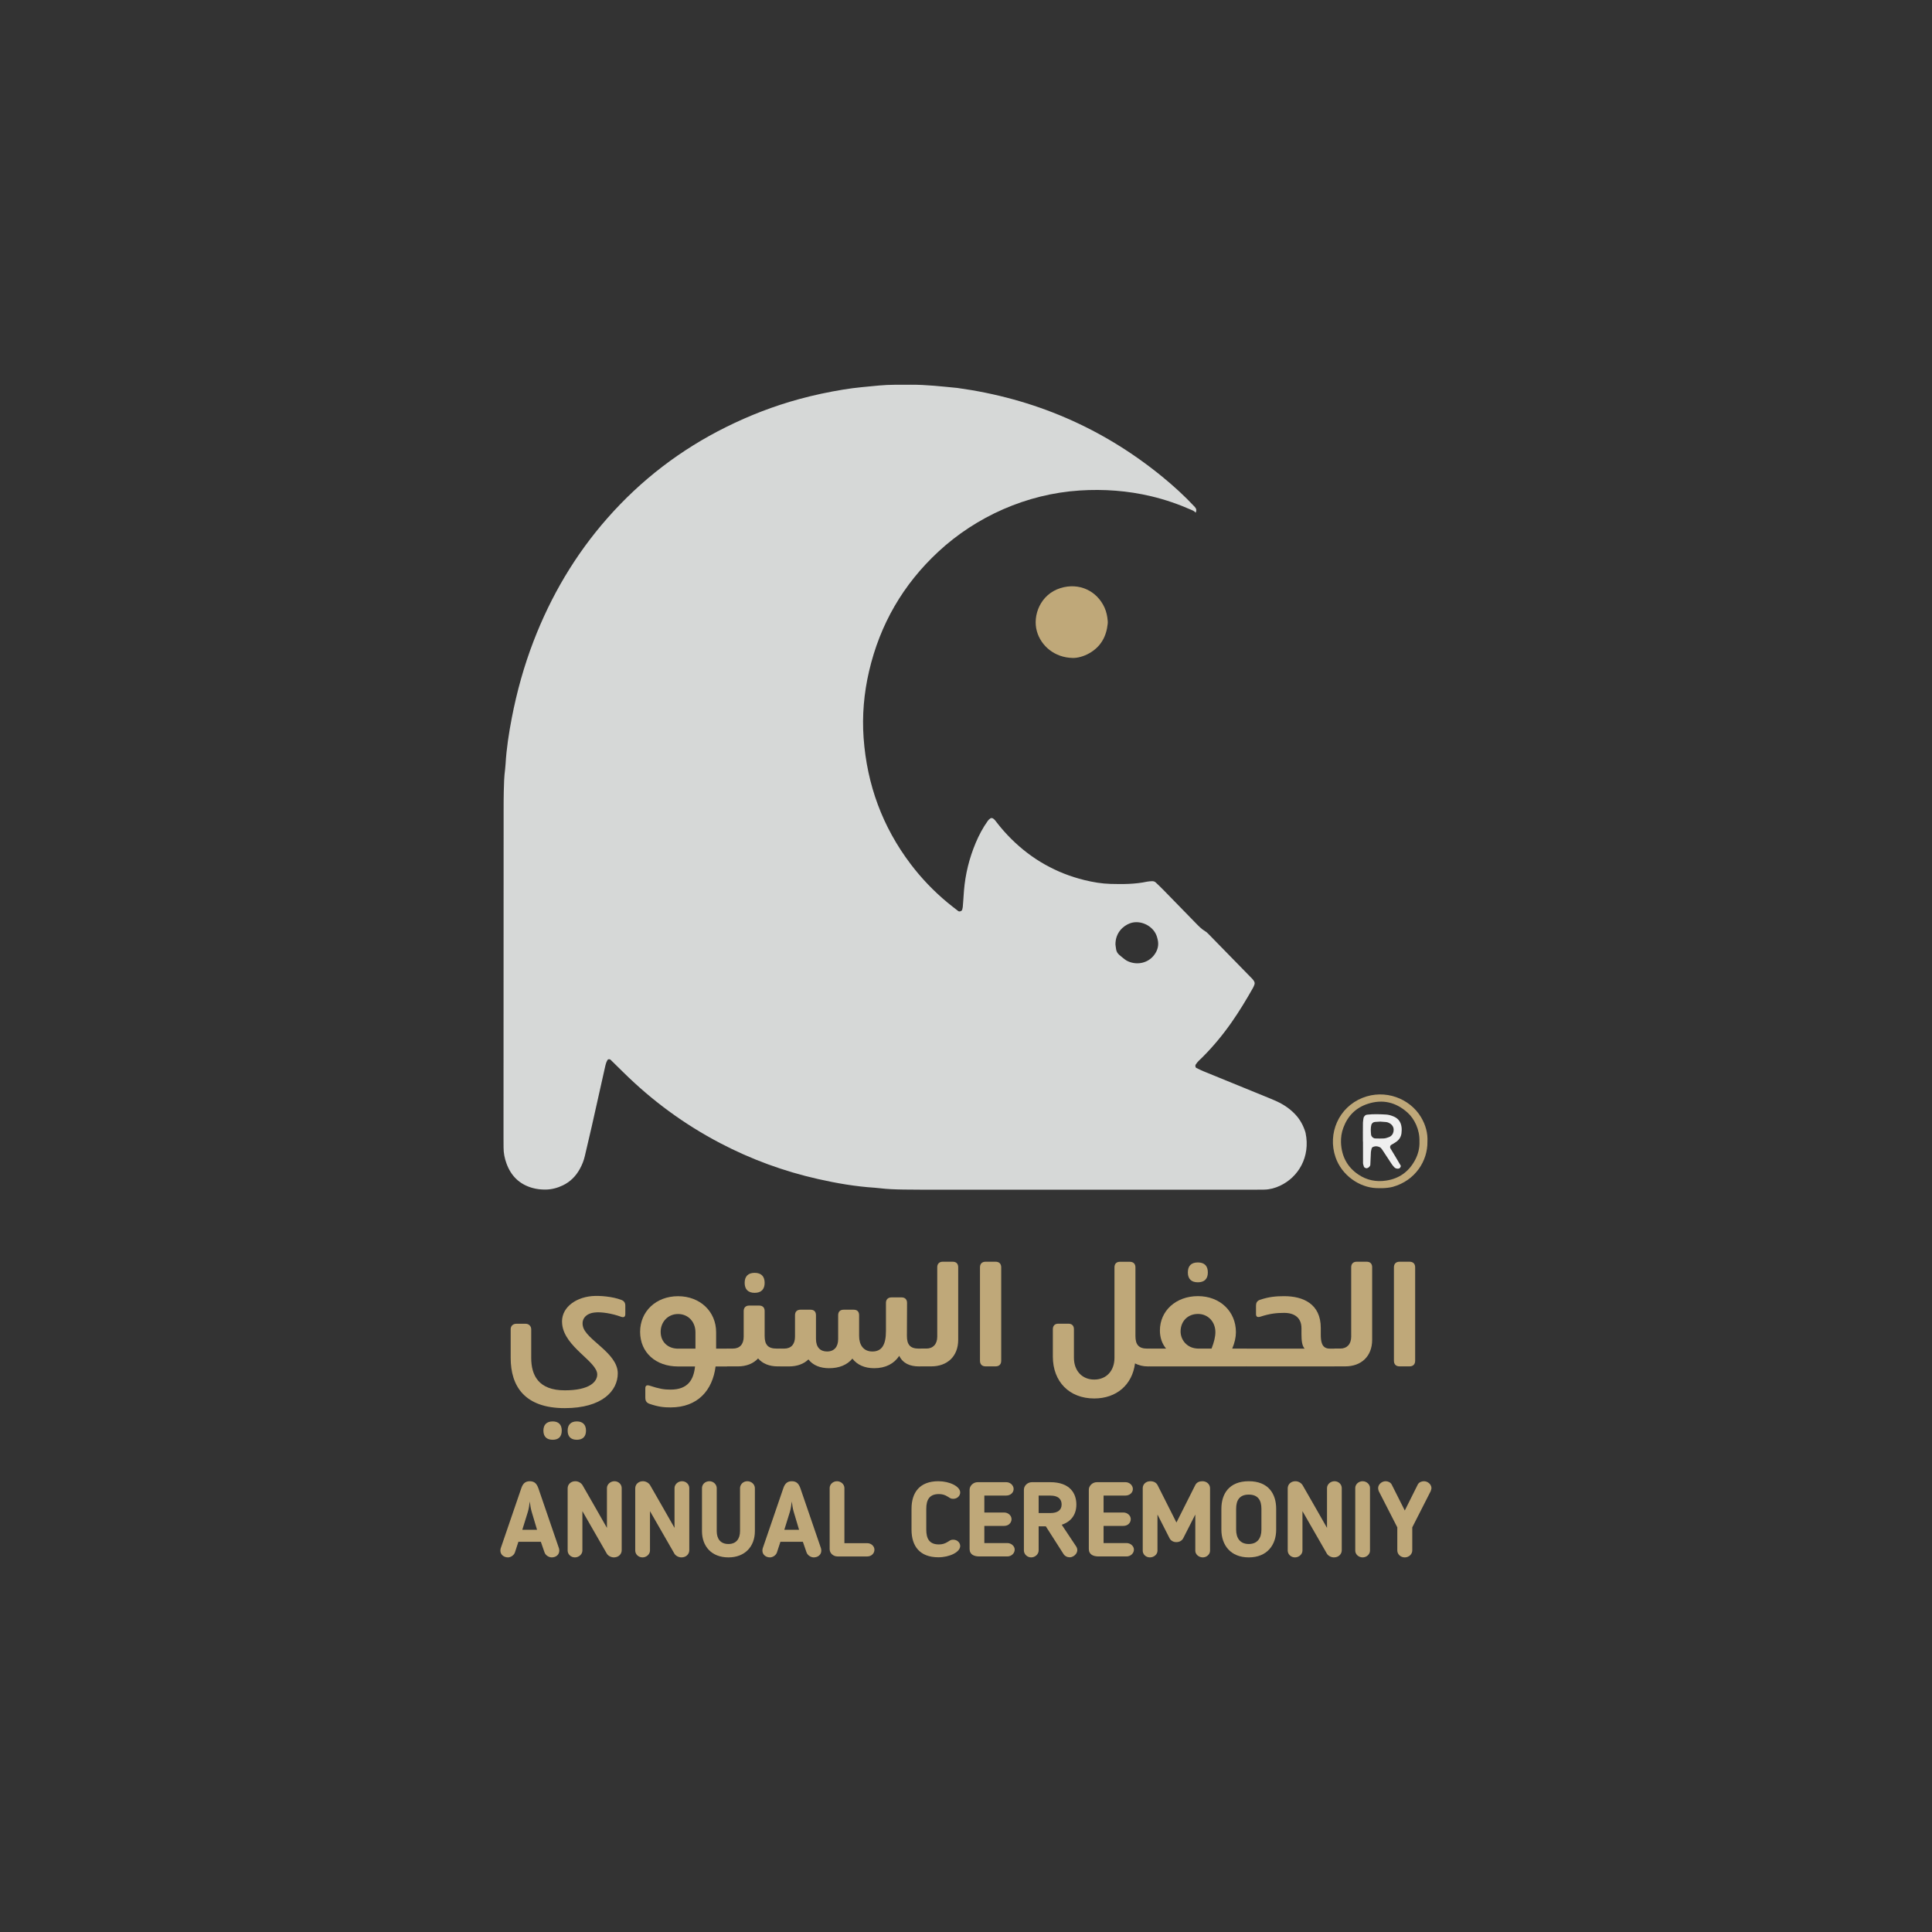 <?xml version="1.0" encoding="UTF-8" standalone="no" ?>
<!DOCTYPE svg PUBLIC "-//W3C//DTD SVG 1.1//EN" "http://www.w3.org/Graphics/SVG/1.1/DTD/svg11.dtd">
<svg xmlns="http://www.w3.org/2000/svg" xmlns:xlink="http://www.w3.org/1999/xlink" version="1.1" width="1080" height="1080" viewBox="0 0 1080 1080" xml:space="preserve">
<rect x="0" y="0" width="1080" height="1080" fill="#333333" stroke="none"/>
<desc>Created with Fabric.js 5.2.4</desc>
<defs>
</defs>
<g transform="matrix(1 0 0 1 540 540)" id="15412f2a-1e88-4c95-a8dd-2515d9b3f79e"  >
<rect style="stroke: none; stroke-width: 1; stroke-dasharray: none; stroke-linecap: butt; stroke-dashoffset: 0; stroke-linejoin: miter; stroke-miterlimit: 4; fill: rgb(255,255,255); fill-rule: nonzero; opacity: 1; visibility: hidden;" vector-effect="non-scaling-stroke"  x="-540" y="-540" rx="0" ry="0" width="1080" height="1080" />
</g>
<g transform="matrix(1 0 0 1 540 540)" id="f7094ae7-f353-44eb-823b-959280934b7e"  >
</g>
<g transform="matrix(1 0 0 1 540 540)"  >
<g style="" vector-effect="non-scaling-stroke"   >
		<g transform="matrix(1.33 0 0 1.33 -222.49 224.64)"  >
<path style="stroke: none; stroke-width: 1; stroke-dasharray: none; stroke-linecap: butt; stroke-dashoffset: 0; stroke-linejoin: miter; stroke-miterlimit: 4; fill: rgb(191,168,121); fill-rule: nonzero; opacity: 1;" vector-effect="non-scaling-stroke"  transform=" translate(-27.43, -0.57)" d="M 49.734 -28.035 C 46.227 -29.359 40.93 -29.875 37.477 -29.59 C 29.992 -28.898 24.234 -24.234 24.984 -17.789 C 25.961 -8.117 39.719 -2.129 39.719 3.34 C 39.719 6.391 36.555 10.016 26.078 10.016 C 15.023 10.016 11.973 3.684 11.973 -3.625 L 11.973 -15.656 C 11.973 -16.926 10.996 -17.961 9.672 -17.961 L 5.699 -17.961 C 4.375 -17.961 3.34 -17.098 3.34 -15.656 L 3.34 -3.625 C 3.34 8.289 9.211 17.5 26.078 17.5 C 41.852 17.5 48.355 10.188 48.355 2.879 C 48.355 -5.812 34.711 -11.281 33.676 -17.039 C 33.043 -19.977 35 -22.277 38.512 -22.68 C 41.332 -23.082 46.227 -22.219 49.734 -20.895 C 50.887 -20.492 51.52 -20.84 51.52 -22.047 L 51.52 -25.559 C 51.52 -26.652 51.117 -27.574 49.734 -28.035 Z M 21.012 23.082 C 18.477 23.082 17.098 24.465 17.098 26.941 C 17.098 29.473 18.477 30.797 21.012 30.797 C 23.488 30.797 24.809 29.473 24.809 26.941 C 24.809 24.465 23.488 23.082 21.012 23.082 Z M 31.145 23.082 C 28.668 23.082 27.285 24.465 27.285 26.941 C 27.285 29.473 28.668 30.797 31.145 30.797 C 33.617 30.797 35 29.473 35 26.941 C 35 24.465 33.617 23.082 31.145 23.082 Z M 31.145 23.082" stroke-linecap="round" />
</g>
		<g transform="matrix(1.33 0 0 1.33 -156.79 215.67)"  >
<path style="stroke: none; stroke-width: 1; stroke-dasharray: none; stroke-linecap: butt; stroke-dashoffset: 0; stroke-linejoin: miter; stroke-miterlimit: 4; fill: rgb(191,168,121); fill-rule: nonzero; opacity: 1;" vector-effect="non-scaling-stroke"  transform=" translate(-22.71, 6.16)" d="M 35.574 -7.484 L 35.574 -14.391 C 35.574 -23.082 28.84 -29.531 19.57 -29.531 C 10.305 -29.531 3.625 -23.141 3.625 -14.562 C 3.625 -5.871 10.188 0 19.57 0 L 26.711 0 C 26.133 5.41 23.891 9.727 16.406 9.727 C 13.586 9.727 11.688 9.383 7.598 8.059 C 6.449 7.715 5.812 8 5.812 9.211 L 5.812 13.238 C 5.812 14.277 6.219 15.254 7.598 15.715 C 11.34 16.98 13.527 17.211 16.406 17.211 C 27.918 17.211 34.078 9.957 35.344 0 L 40.18 0 L 41.793 -1.613 L 41.793 -5.871 L 40.18 -7.484 Z M 12.262 -14.562 C 12.262 -18.766 15.371 -22.047 19.57 -22.047 C 23.832 -22.047 26.883 -18.766 26.883 -14.391 L 26.883 -7.484 L 19.57 -7.484 C 15.371 -7.484 12.262 -10.246 12.262 -14.562 Z M 12.262 -14.562" stroke-linecap="round" />
</g>
		<g transform="matrix(1.33 0 0 1.33 -118.8 197.67)"  >
<path style="stroke: none; stroke-width: 1; stroke-dasharray: none; stroke-linecap: butt; stroke-dashoffset: 0; stroke-linejoin: miter; stroke-miterlimit: 4; fill: rgb(191,168,121); fill-rule: nonzero; opacity: 1;" vector-effect="non-scaling-stroke"  transform=" translate(-11.02, 19.66)" d="M 11.512 -30.914 C 14.277 -30.914 15.715 -32.41 15.715 -35.113 C 15.715 -37.82 14.277 -39.316 11.512 -39.316 C 8.75 -39.316 7.312 -37.82 7.312 -35.113 C 7.312 -32.41 8.75 -30.914 11.512 -30.914 Z M 20.664 -7.484 C 17.098 -7.484 15.715 -9.152 15.715 -12.781 L 15.715 -23.258 C 15.715 -24.695 14.91 -25.559 13.414 -25.559 L 9.211 -25.559 C 7.77 -25.559 6.906 -24.695 6.906 -23.258 L 6.906 -12.492 C 6.906 -9.27 5.238 -7.484 2.359 -7.484 L 0 -7.484 L -1.613 -5.871 L -1.613 -1.613 L 0 0 L 4.434 0 C 8 0 10.938 -1.152 12.953 -3.34 C 14.852 -1.152 17.672 0 21.242 0 L 22.047 0 L 23.66 -1.613 L 23.66 -5.871 L 22.047 -7.484 Z M 20.664 -7.484" stroke-linecap="round" />
</g>
		<g transform="matrix(1.33 0 0 1.33 -64.69 205.04)"  >
<path style="stroke: none; stroke-width: 1; stroke-dasharray: none; stroke-linecap: butt; stroke-dashoffset: 0; stroke-linejoin: miter; stroke-miterlimit: 4; fill: rgb(191,168,121); fill-rule: nonzero; opacity: 1;" vector-effect="non-scaling-stroke"  transform=" translate(-29.56, 14.13)" d="M 58.312 -7.484 C 54.746 -7.484 53.363 -9.152 53.363 -12.781 L 53.422 -26.711 C 53.422 -28.148 52.559 -29.012 51.117 -29.012 L 46.914 -29.012 C 45.418 -29.012 44.555 -28.148 44.555 -26.711 L 44.555 -14.91 C 44.555 -9.094 42.828 -6.273 38.855 -6.273 C 35 -6.273 33.273 -9.152 33.273 -12.781 L 33.273 -21.527 C 33.273 -23.027 32.465 -23.832 30.969 -23.832 L 26.77 -23.832 C 25.328 -23.832 24.465 -23.027 24.465 -21.527 L 24.465 -11.457 C 24.465 -8.23 22.797 -6.273 19.801 -6.273 C 16.98 -6.273 15.141 -8 15.141 -11.57 L 15.141 -21.527 C 15.141 -23.027 14.332 -23.832 12.836 -23.832 L 8.633 -23.832 C 7.195 -23.832 6.332 -23.027 6.332 -21.527 L 6.332 -12.492 C 6.332 -9.27 4.664 -7.484 1.785 -7.484 L 0 -7.484 L -1.613 -5.871 L -1.613 -1.613 L 0 0 L 3.855 0 C 7.195 0 10.016 -1.035 11.973 -2.938 C 13.875 -0.461 16.926 0.75 20.664 0.75 C 24.809 0.75 28.207 -0.574 30.453 -3.281 C 32.41 -0.691 35.574 0.75 39.605 0.75 C 44.441 0.75 47.953 -1.152 50.141 -4.434 C 51.691 -1.266 54.629 0 58.484 0 L 59.121 0 L 60.73 -1.613 L 60.73 -5.871 L 59.121 -7.484 Z M 58.312 -7.484" stroke-linecap="round" />
</g>
		<g transform="matrix(1.33 0 0 1.33 -15.88 194.56)"  >
<path style="stroke: none; stroke-width: 1; stroke-dasharray: none; stroke-linecap: butt; stroke-dashoffset: 0; stroke-linejoin: miter; stroke-miterlimit: 4; fill: rgb(191,168,121); fill-rule: nonzero; opacity: 1;" vector-effect="non-scaling-stroke"  transform=" translate(-7.05, 21.99)" d="M 4.434 0 C 11.051 0 15.715 -4.145 15.715 -11.168 L 15.715 -41.676 C 15.715 -43.117 14.91 -43.98 13.414 -43.98 L 9.211 -43.98 C 7.77 -43.98 6.906 -43.117 6.906 -41.676 L 6.906 -12.492 C 6.906 -9.27 5.066 -7.484 2.359 -7.484 L 0 -7.484 L -1.613 -5.871 L -1.613 -1.613 L 0 0 Z M 4.434 0" stroke-linecap="round" />
</g>
		<g transform="matrix(1.33 0 0 1.33 13.75 194.56)"  >
<path style="stroke: none; stroke-width: 1; stroke-dasharray: none; stroke-linecap: butt; stroke-dashoffset: 0; stroke-linejoin: miter; stroke-miterlimit: 4; fill: rgb(191,168,121); fill-rule: nonzero; opacity: 1;" vector-effect="non-scaling-stroke"  transform=" translate(-10.22, 21.99)" d="M 12.32 0 C 13.816 0 14.68 -0.863 14.68 -2.359 L 14.68 -41.621 C 14.68 -43.117 13.816 -43.98 12.32 -43.98 L 8.117 -43.98 C 6.621 -43.98 5.758 -43.117 5.758 -41.621 L 5.758 -2.359 C 5.758 -0.863 6.621 0 8.117 0 Z M 12.32 0" stroke-linecap="round" />
</g>
		<g transform="matrix(1.33 0 0 1.33 76.61 203.54)"  >
<path style="stroke: none; stroke-width: 1; stroke-dasharray: none; stroke-linecap: butt; stroke-dashoffset: 0; stroke-linejoin: miter; stroke-miterlimit: 4; fill: rgb(191,168,121); fill-rule: nonzero; opacity: 1;" vector-effect="non-scaling-stroke"  transform=" translate(-24.44, 15.26)" d="M 43 -7.484 C 39.434 -7.484 38.051 -9.152 38.051 -12.781 L 38.051 -41.621 C 38.051 -43.117 37.188 -43.98 35.633 -43.98 L 31.547 -43.98 C 30.051 -43.98 29.242 -43.117 29.242 -41.621 L 29.242 -3.625 C 29.242 1.844 25.848 5.527 20.723 5.527 C 15.656 5.527 12.203 1.844 12.203 -3.625 L 12.203 -15.602 C 12.203 -17.098 11.398 -17.961 9.844 -17.961 L 5.641 -17.961 C 4.145 -17.961 3.34 -17.098 3.34 -15.602 L 3.34 -4.145 C 3.34 6.449 10.305 13.469 20.723 13.469 C 30.105 13.469 36.727 7.715 37.879 -1.266 C 39.434 -0.461 41.215 0 43.289 0 L 43.922 0 L 45.535 -1.613 L 45.535 -5.871 L 43.922 -7.484 Z M 43 -7.484" stroke-linecap="round" />
</g>
		<g transform="matrix(1.33 0 0 1.33 129.64 194.76)"  >
<path style="stroke: none; stroke-width: 1; stroke-dasharray: none; stroke-linecap: butt; stroke-dashoffset: 0; stroke-linejoin: miter; stroke-miterlimit: 4; fill: rgb(191,168,121); fill-rule: nonzero; opacity: 1;" vector-effect="non-scaling-stroke"  transform=" translate(-20.29, 21.85)" d="M 20.262 -35.344 C 23.027 -35.344 24.465 -36.785 24.465 -39.488 C 24.465 -42.254 23.027 -43.691 20.262 -43.691 C 17.5 -43.691 16.062 -42.254 16.062 -39.488 C 16.062 -36.785 17.5 -35.344 20.262 -35.344 Z M 34.711 -7.484 C 35.746 -9.902 36.266 -12.262 36.266 -14.391 C 36.266 -23.082 29.59 -29.531 20.32 -29.531 C 11.051 -29.531 4.316 -23.371 4.316 -15.082 C 4.316 -12.09 5.238 -9.5 6.906 -7.484 L 0 -7.484 L -1.613 -5.871 L -1.613 -1.613 L 0 0 L 40.582 0 L 42.195 -1.613 L 42.195 -5.871 L 40.582 -7.484 Z M 20.32 -7.484 C 15.656 -7.598 13.008 -11.168 13.008 -14.68 C 13.008 -18.996 16.062 -22.047 20.32 -22.047 C 24.523 -22.047 27.633 -18.766 27.633 -14.391 C 27.633 -12.434 27.055 -10.074 26.02 -7.484 Z M 20.32 -7.484" stroke-linecap="round" />
</g>
		<g transform="matrix(1.33 0 0 1.33 181.41 204.2)"  >
<path style="stroke: none; stroke-width: 1; stroke-dasharray: none; stroke-linecap: butt; stroke-dashoffset: 0; stroke-linejoin: miter; stroke-miterlimit: 4; fill: rgb(191,168,121); fill-rule: nonzero; opacity: 1;" vector-effect="non-scaling-stroke"  transform=" translate(-18.54, 14.77)" d="M 37.07 0 L 38.684 -1.613 L 38.684 -5.871 L 37.07 -7.484 L 35 -7.484 C 31.488 -7.484 31.258 -10.766 31.258 -13.586 L 31.258 -16.176 C 31.258 -26.309 23.832 -29.531 15.887 -29.531 C 12.551 -29.531 9.555 -29.301 5.812 -28.035 C 4.434 -27.633 4.031 -26.652 4.031 -25.559 L 4.031 -22.047 C 4.031 -20.84 4.664 -20.551 5.812 -20.895 C 9.902 -22.219 12.605 -22.508 15.887 -22.508 C 20.207 -22.508 23.141 -20.438 23.141 -16.062 L 23.141 -13.586 C 23.141 -10.648 23.43 -8.633 24.465 -7.484 L 0 -7.484 L -1.613 -5.871 L -1.613 -1.613 L 0 0 Z M 37.07 0" stroke-linecap="round" />
</g>
		<g transform="matrix(1.33 0 0 1.33 215.52 194.56)"  >
<path style="stroke: none; stroke-width: 1; stroke-dasharray: none; stroke-linecap: butt; stroke-dashoffset: 0; stroke-linejoin: miter; stroke-miterlimit: 4; fill: rgb(191,168,121); fill-rule: nonzero; opacity: 1;" vector-effect="non-scaling-stroke"  transform=" translate(-7.05, 21.99)" d="M 4.434 0 C 11.051 0 15.715 -4.145 15.715 -11.168 L 15.715 -41.676 C 15.715 -43.117 14.91 -43.98 13.414 -43.98 L 9.211 -43.98 C 7.77 -43.98 6.906 -43.117 6.906 -41.676 L 6.906 -12.492 C 6.906 -9.27 5.066 -7.484 2.359 -7.484 L 0 -7.484 L -1.613 -5.871 L -1.613 -1.613 L 0 0 Z M 4.434 0" stroke-linecap="round" />
</g>
		<g transform="matrix(1.33 0 0 1.33 245.15 194.56)"  >
<path style="stroke: none; stroke-width: 1; stroke-dasharray: none; stroke-linecap: butt; stroke-dashoffset: 0; stroke-linejoin: miter; stroke-miterlimit: 4; fill: rgb(191,168,121); fill-rule: nonzero; opacity: 1;" vector-effect="non-scaling-stroke"  transform=" translate(-10.22, 21.99)" d="M 12.32 0 C 13.816 0 14.68 -0.863 14.68 -2.359 L 14.68 -41.621 C 14.68 -43.117 13.816 -43.98 12.32 -43.98 L 8.117 -43.98 C 6.621 -43.98 5.758 -43.117 5.758 -41.621 L 5.758 -2.359 C 5.758 -0.863 6.621 0 8.117 0 Z M 12.32 0" stroke-linecap="round" />
</g>
		<g transform="matrix(1.33 0 0 1.33 -243.82 309.3)"  >
<path style="stroke: none; stroke-width: 1; stroke-dasharray: none; stroke-linecap: butt; stroke-dashoffset: 0; stroke-linejoin: miter; stroke-miterlimit: 4; fill: rgb(191,168,121); fill-rule: nonzero; opacity: 1;" vector-effect="non-scaling-stroke"  transform=" translate(-13.04, 15.61)" d="M 8.234 -6.156 L 17.668 -6.156 L 19.219 -1.684 C 19.66 -0.441 21.078 0.398 22.227 0.398 C 24.043 0.398 25.418 -0.754 25.418 -2.434 C 25.418 -2.656 25.371 -3.188 25.285 -3.41 L 16.648 -28.605 C 16.027 -30.375 15.145 -31.613 13.02 -31.613 C 10.895 -31.613 10.008 -30.332 9.43 -28.605 L 0.797 -3.41 C 0.707 -3.188 0.664 -2.656 0.664 -2.434 C 0.664 -0.754 2.125 0.398 3.852 0.398 C 4.914 0.398 6.332 -0.398 6.773 -1.684 Z M 16.074 -11.203 L 9.875 -11.203 L 12.223 -18.773 C 12.621 -20.059 12.84 -21.742 13.02 -23.113 C 13.195 -21.742 13.418 -20.059 13.816 -18.773 Z M 16.074 -11.203" stroke-linecap="round" />
</g>
		<g transform="matrix(1.33 0 0 1.33 -207.57 309.3)"  >
<path style="stroke: none; stroke-width: 1; stroke-dasharray: none; stroke-linecap: butt; stroke-dashoffset: 0; stroke-linejoin: miter; stroke-miterlimit: 4; fill: rgb(191,168,121); fill-rule: nonzero; opacity: 1;" vector-effect="non-scaling-stroke"  transform=" translate(-14.15, 15.61)" d="M 22.227 0.398 C 24.176 0.398 25.504 -0.973 25.504 -2.613 L 25.504 -28.738 C 25.504 -30.285 24.176 -31.613 22.449 -31.613 C 20.766 -31.613 19.305 -30.285 19.305 -28.738 L 19.305 -12 C 15.23 -19.129 12.973 -23.156 9.031 -29.977 C 8.414 -30.949 7.219 -31.613 6.023 -31.613 C 4.164 -31.613 2.789 -30.332 2.789 -28.605 L 2.789 -2.48 C 2.789 -0.93 4.117 0.398 5.844 0.398 C 7.527 0.398 8.988 -0.93 8.988 -2.48 L 8.988 -19.039 L 19.262 -1.152 C 19.836 -0.223 21.078 0.398 22.227 0.398 Z M 22.227 0.398" stroke-linecap="round" />
</g>
		<g transform="matrix(1.33 0 0 1.33 -169.79 309.3)"  >
<path style="stroke: none; stroke-width: 1; stroke-dasharray: none; stroke-linecap: butt; stroke-dashoffset: 0; stroke-linejoin: miter; stroke-miterlimit: 4; fill: rgb(191,168,121); fill-rule: nonzero; opacity: 1;" vector-effect="non-scaling-stroke"  transform=" translate(-14.15, 15.61)" d="M 22.227 0.398 C 24.176 0.398 25.504 -0.973 25.504 -2.613 L 25.504 -28.738 C 25.504 -30.285 24.176 -31.613 22.449 -31.613 C 20.766 -31.613 19.305 -30.285 19.305 -28.738 L 19.305 -12 C 15.23 -19.129 12.973 -23.156 9.031 -29.977 C 8.414 -30.949 7.219 -31.613 6.023 -31.613 C 4.164 -31.613 2.789 -30.332 2.789 -28.605 L 2.789 -2.48 C 2.789 -0.93 4.117 0.398 5.844 0.398 C 7.527 0.398 8.988 -0.93 8.988 -2.48 L 8.988 -19.039 L 19.262 -1.152 C 19.836 -0.223 21.078 0.398 22.227 0.398 Z M 22.227 0.398" stroke-linecap="round" />
</g>
		<g transform="matrix(1.33 0 0 1.33 -132.8 309.3)"  >
<path style="stroke: none; stroke-width: 1; stroke-dasharray: none; stroke-linecap: butt; stroke-dashoffset: 0; stroke-linejoin: miter; stroke-miterlimit: 4; fill: rgb(191,168,121); fill-rule: nonzero; opacity: 1;" vector-effect="non-scaling-stroke"  transform=" translate(-13.55, 15.61)" d="M 24.664 -10.629 L 24.664 -28.691 C 24.664 -30.242 23.289 -31.613 21.477 -31.613 C 19.75 -31.613 18.422 -30.242 18.422 -28.691 L 18.422 -10.629 C 18.422 -7.484 16.871 -5.227 13.551 -5.227 C 10.184 -5.227 8.633 -7.438 8.633 -10.629 L 8.633 -28.691 C 8.633 -30.285 7.219 -31.613 5.578 -31.613 C 3.809 -31.613 2.434 -30.375 2.434 -28.691 L 2.434 -10.629 C 2.434 -4.297 6.422 0.398 13.551 0.398 C 20.547 0.398 24.664 -4.25 24.664 -10.629 Z M 24.664 -10.629" stroke-linecap="round" />
</g>
		<g transform="matrix(1.33 0 0 1.33 -97.35 309.3)"  >
<path style="stroke: none; stroke-width: 1; stroke-dasharray: none; stroke-linecap: butt; stroke-dashoffset: 0; stroke-linejoin: miter; stroke-miterlimit: 4; fill: rgb(191,168,121); fill-rule: nonzero; opacity: 1;" vector-effect="non-scaling-stroke"  transform=" translate(-13.04, 15.61)" d="M 8.234 -6.156 L 17.668 -6.156 L 19.219 -1.684 C 19.66 -0.441 21.078 0.398 22.227 0.398 C 24.043 0.398 25.418 -0.754 25.418 -2.434 C 25.418 -2.656 25.371 -3.188 25.285 -3.41 L 16.648 -28.605 C 16.027 -30.375 15.145 -31.613 13.02 -31.613 C 10.895 -31.613 10.008 -30.332 9.43 -28.605 L 0.797 -3.41 C 0.707 -3.188 0.664 -2.656 0.664 -2.434 C 0.664 -0.754 2.125 0.398 3.852 0.398 C 4.914 0.398 6.332 -0.398 6.773 -1.684 Z M 16.074 -11.203 L 9.875 -11.203 L 12.223 -18.773 C 12.621 -20.059 12.84 -21.742 13.02 -23.113 C 13.195 -21.742 13.418 -20.059 13.816 -18.773 Z M 16.074 -11.203" stroke-linecap="round" />
</g>
		<g transform="matrix(1.33 0 0 1.33 -63.7 309.04)"  >
<path style="stroke: none; stroke-width: 1; stroke-dasharray: none; stroke-linecap: butt; stroke-dashoffset: 0; stroke-linejoin: miter; stroke-miterlimit: 4; fill: rgb(191,168,121); fill-rule: nonzero; opacity: 1;" vector-effect="non-scaling-stroke"  transform=" translate(-12.2, 15.81)" d="M 21.609 -2.832 C 21.609 -4.383 20.191 -5.578 18.598 -5.578 L 8.988 -5.578 L 8.988 -28.781 C 8.988 -30.285 7.57 -31.613 5.891 -31.613 C 4.164 -31.613 2.789 -30.285 2.789 -28.781 L 2.789 -3.055 C 2.789 -1.328 4.34 0 6.109 0 L 18.598 0 C 20.281 0 21.609 -1.238 21.609 -2.832 Z M 21.609 -2.832" stroke-linecap="round" />
</g>
		<g transform="matrix(1.33 0 0 1.33 -16.85 309.27)"  >
<path style="stroke: none; stroke-width: 1; stroke-dasharray: none; stroke-linecap: butt; stroke-dashoffset: 0; stroke-linejoin: miter; stroke-miterlimit: 4; fill: rgb(191,168,121); fill-rule: nonzero; opacity: 1;" vector-effect="non-scaling-stroke"  transform=" translate(-11.78, 15.63)" d="M 7.75 -20.016 C 7.75 -23.82 9.078 -26.215 13.062 -26.215 C 14.48 -26.215 15.629 -25.859 16.738 -25.152 L 17.18 -24.887 C 17.758 -24.531 18.066 -24.219 19.086 -24.219 C 20.766 -24.219 22.008 -25.461 22.008 -26.879 C 22.008 -29.445 17.535 -31.613 12.84 -31.613 C 5.094 -31.613 1.551 -27.012 1.551 -20.016 L 1.551 -11.246 C 1.551 -4.25 5.094 0.355 12.84 0.355 C 17.535 0.355 22.008 -1.816 22.008 -4.383 C 22.008 -5.801 20.766 -7.039 19.086 -7.039 C 18.066 -7.039 17.758 -6.73 17.18 -6.375 L 16.738 -6.109 C 15.629 -5.402 14.48 -5.047 13.062 -5.047 C 9.078 -5.047 7.75 -7.438 7.75 -11.246 Z M 7.75 -20.016" stroke-linecap="round" />
</g>
		<g transform="matrix(1.33 0 0 1.33 14.62 309.3)"  >
<path style="stroke: none; stroke-width: 1; stroke-dasharray: none; stroke-linecap: butt; stroke-dashoffset: 0; stroke-linejoin: miter; stroke-miterlimit: 4; fill: rgb(191,168,121); fill-rule: nonzero; opacity: 1;" vector-effect="non-scaling-stroke"  transform=" translate(-12.27, 15.61)" d="M 21.742 -2.879 C 21.742 -4.383 20.281 -5.625 18.641 -5.625 L 8.988 -5.625 L 8.988 -12.84 L 17.355 -12.84 C 19.086 -12.84 20.414 -14.082 20.414 -15.676 C 20.414 -17.27 18.906 -18.465 17.355 -18.465 L 8.988 -18.465 L 8.988 -25.594 L 18.199 -25.594 C 19.883 -25.594 21.297 -26.746 21.297 -28.34 C 21.297 -29.887 19.883 -31.215 18.199 -31.215 L 6.199 -31.215 C 4.25 -31.215 2.789 -29.621 2.789 -28.074 L 2.789 -3.145 C 2.789 -0.754 4.738 0 6.906 0 L 18.641 0 C 20.324 0 21.742 -1.285 21.742 -2.879 Z M 21.742 -2.879" stroke-linecap="round" />
</g>
		<g transform="matrix(1.33 0 0 1.33 47.29 309.57)"  >
<path style="stroke: none; stroke-width: 1; stroke-dasharray: none; stroke-linecap: butt; stroke-dashoffset: 0; stroke-linejoin: miter; stroke-miterlimit: 4; fill: rgb(191,168,121); fill-rule: nonzero; opacity: 1;" vector-effect="non-scaling-stroke"  transform=" translate(-14.01, 15.41)" d="M 24.84 -21.828 C 24.84 -26.48 22.184 -31.215 13.859 -31.215 L 6.156 -31.215 C 4.34 -31.215 2.789 -29.754 2.789 -28.027 L 2.789 -2.523 C 2.789 -0.93 4.207 0.398 5.844 0.398 C 7.527 0.398 8.988 -0.973 8.988 -2.523 L 8.988 -12.664 L 12 -12.664 L 19.438 -1.02 C 20.016 -0.133 20.945 0.355 22.051 0.355 C 24.043 0.355 26.215 -1.992 24.754 -4.207 L 18.688 -13.328 C 22.492 -14.566 24.84 -17.445 24.84 -21.828 Z M 18.641 -21.828 C 18.641 -19.527 17.004 -18.242 13.949 -18.242 L 8.988 -18.242 L 8.988 -25.594 L 13.684 -25.594 C 17.711 -25.594 18.641 -23.688 18.641 -21.828 Z M 18.641 -21.828" stroke-linecap="round" />
</g>
		<g transform="matrix(1.33 0 0 1.33 81.27 309.3)"  >
<path style="stroke: none; stroke-width: 1; stroke-dasharray: none; stroke-linecap: butt; stroke-dashoffset: 0; stroke-linejoin: miter; stroke-miterlimit: 4; fill: rgb(191,168,121); fill-rule: nonzero; opacity: 1;" vector-effect="non-scaling-stroke"  transform=" translate(-12.27, 15.61)" d="M 21.742 -2.879 C 21.742 -4.383 20.281 -5.625 18.641 -5.625 L 8.988 -5.625 L 8.988 -12.84 L 17.355 -12.84 C 19.086 -12.84 20.414 -14.082 20.414 -15.676 C 20.414 -17.27 18.906 -18.465 17.355 -18.465 L 8.988 -18.465 L 8.988 -25.594 L 18.199 -25.594 C 19.883 -25.594 21.297 -26.746 21.297 -28.34 C 21.297 -29.887 19.883 -31.215 18.199 -31.215 L 6.199 -31.215 C 4.25 -31.215 2.789 -29.621 2.789 -28.074 L 2.789 -3.145 C 2.789 -0.754 4.738 0 6.906 0 L 18.641 0 C 20.324 0 21.742 -1.285 21.742 -2.879 Z M 21.742 -2.879" stroke-linecap="round" />
</g>
		<g transform="matrix(1.33 0 0 1.33 117.61 309.3)"  >
<path style="stroke: none; stroke-width: 1; stroke-dasharray: none; stroke-linecap: butt; stroke-dashoffset: 0; stroke-linejoin: miter; stroke-miterlimit: 4; fill: rgb(191,168,121); fill-rule: nonzero; opacity: 1;" vector-effect="non-scaling-stroke"  transform=" translate(-16.76, 15.61)" d="M 30.906 -28.691 C 30.906 -30.285 29.535 -31.613 27.719 -31.613 C 26.48 -31.613 25.285 -31.215 24.664 -29.934 L 16.781 -14.258 L 8.898 -29.887 C 8.324 -31.039 7.219 -31.613 5.801 -31.613 C 3.984 -31.613 2.613 -30.375 2.613 -28.691 L 2.613 -2.391 C 2.613 -0.887 3.941 0.398 5.625 0.398 C 7.352 0.398 8.812 -0.887 8.812 -2.391 L 8.812 -17.621 L 13.859 -7.703 C 14.434 -6.555 15.543 -6.023 16.738 -6.023 C 17.977 -6.023 19.086 -6.555 19.66 -7.703 L 24.707 -17.621 L 24.707 -2.391 C 24.707 -0.887 26.168 0.398 27.852 0.398 C 29.488 0.398 30.906 -0.887 30.906 -2.391 Z M 30.906 -28.691" stroke-linecap="round" />
</g>
		<g transform="matrix(1.33 0 0 1.33 158.08 309.3)"  >
<path style="stroke: none; stroke-width: 1; stroke-dasharray: none; stroke-linecap: butt; stroke-dashoffset: 0; stroke-linejoin: miter; stroke-miterlimit: 4; fill: rgb(191,168,121); fill-rule: nonzero; opacity: 1;" vector-effect="non-scaling-stroke"  transform=" translate(-13.51, 15.61)" d="M 13.504 0.398 C 21.164 0.398 25.02 -4.781 25.02 -11.246 L 25.02 -20.016 C 25.02 -26.301 21.785 -31.613 13.504 -31.613 C 5.227 -31.613 1.992 -26.301 1.992 -20.016 L 1.992 -11.246 C 1.992 -4.781 5.844 0.398 13.504 0.398 Z M 13.504 -25.992 C 17.402 -25.992 18.82 -23.602 18.82 -20.016 L 18.82 -11.246 C 18.82 -7.703 17.137 -5.227 13.504 -5.227 C 9.875 -5.227 8.191 -7.703 8.191 -11.246 L 8.191 -20.016 C 8.191 -23.602 9.609 -25.992 13.504 -25.992 Z M 13.504 -25.992" stroke-linecap="round" />
</g>
		<g transform="matrix(1.33 0 0 1.33 194.95 309.3)"  >
<path style="stroke: none; stroke-width: 1; stroke-dasharray: none; stroke-linecap: butt; stroke-dashoffset: 0; stroke-linejoin: miter; stroke-miterlimit: 4; fill: rgb(191,168,121); fill-rule: nonzero; opacity: 1;" vector-effect="non-scaling-stroke"  transform=" translate(-14.15, 15.61)" d="M 22.227 0.398 C 24.176 0.398 25.504 -0.973 25.504 -2.613 L 25.504 -28.738 C 25.504 -30.285 24.176 -31.613 22.449 -31.613 C 20.766 -31.613 19.305 -30.285 19.305 -28.738 L 19.305 -12 C 15.23 -19.129 12.973 -23.156 9.031 -29.977 C 8.414 -30.949 7.219 -31.613 6.023 -31.613 C 4.164 -31.613 2.789 -30.332 2.789 -28.605 L 2.789 -2.48 C 2.789 -0.93 4.117 0.398 5.844 0.398 C 7.527 0.398 8.988 -0.93 8.988 -2.48 L 8.988 -19.039 L 19.262 -1.152 C 19.836 -0.223 21.078 0.398 22.227 0.398 Z M 22.227 0.398" stroke-linecap="round" />
</g>
		<g transform="matrix(1.33 0 0 1.33 221.72 309.3)"  >
<path style="stroke: none; stroke-width: 1; stroke-dasharray: none; stroke-linecap: butt; stroke-dashoffset: 0; stroke-linejoin: miter; stroke-miterlimit: 4; fill: rgb(191,168,121); fill-rule: nonzero; opacity: 1;" vector-effect="non-scaling-stroke"  transform=" translate(-5.89, 15.61)" d="M 2.789 -2.434 C 2.789 -0.93 4.164 0.398 5.891 0.398 C 7.57 0.398 8.988 -0.93 8.988 -2.434 L 8.988 -28.781 C 8.988 -30.285 7.57 -31.613 5.891 -31.613 C 4.164 -31.613 2.789 -30.285 2.789 -28.781 Z M 2.789 -2.434" stroke-linecap="round" />
</g>
		<g transform="matrix(1.33 0 0 1.33 245.28 309.3)"  >
<path style="stroke: none; stroke-width: 1; stroke-dasharray: none; stroke-linecap: butt; stroke-dashoffset: 0; stroke-linejoin: miter; stroke-miterlimit: 4; fill: rgb(191,168,121); fill-rule: nonzero; opacity: 1;" vector-effect="non-scaling-stroke"  transform=" translate(-11.73, 15.61)" d="M 11.734 0.398 C 13.504 0.398 14.879 -0.973 14.879 -2.523 L 14.879 -12.223 L 22.625 -27.453 C 22.758 -27.852 22.938 -28.34 22.938 -28.738 C 22.938 -30.285 21.387 -31.613 19.793 -31.613 C 18.82 -31.613 17.758 -31.215 17.223 -30.285 L 11.734 -19.305 L 6.199 -30.285 C 5.668 -31.215 4.605 -31.613 3.676 -31.613 C 2.082 -31.613 0.531 -30.285 0.531 -28.738 C 0.531 -28.293 0.664 -27.762 0.797 -27.453 L 8.59 -12.223 L 8.59 -2.523 C 8.59 -0.93 9.961 0.398 11.734 0.398 Z M 11.734 0.398" stroke-linecap="round" />
</g>
		<g transform="matrix(1.33 0 0 1.33 0 -99.88)" clip-path="url(#CLIPPATH_3)"  >
<clipPath id="CLIPPATH_3" >
	<path transform="matrix(1 0 0 1 -25.59 -0.05) translate(-1474.52, -667.61)" id="Infinity" clip-path="url(#undefined)" d="M 1562.926 733.691 C 1562.98 734.082 1563.062 734.957 1563.215 735.816 C 1563.367 736.707 1563.816 737.465 1564.5 738.059 C 1565.301 738.746 1566.113 739.414 1566.957 740.055 C 1567.375 740.363 1567.848 740.633 1568.328 740.836 C 1572.254 742.531 1576.742 741.438 1579.223 738.098 C 1580.66 736.172 1581.246 734.027 1580.676 731.641 C 1580.59 731.297 1580.508 730.953 1580.41 730.621 C 1579.094 725.941 1573.441 723.18 1569.027 724.816 C 1566.16 725.879 1562.91 728.762 1562.926 733.691 M 1596.734 552.367 C 1596.316 551.758 1595.684 551.418 1595.047 551.137 C 1589.523 548.695 1583.832 546.723 1577.953 545.324 C 1568.039 542.973 1558.027 542.242 1547.855 542.902 C 1525.566 544.355 1504.379 553.867 1488.504 568.602 C 1473.66 582.371 1463.938 599.176 1459.359 618.902 C 1457.219 628.109 1456.398 637.473 1457.074 646.906 C 1458.484 666.504 1464.973 684.246 1476.863 699.945 C 1481.383 705.91 1486.523 711.273 1492.27 716.051 C 1493.758 717.297 1495.312 718.469 1496.848 719.664 C 1497.371 720.074 1498.422 719.648 1498.535 719.02 C 1498.59 718.668 1498.711 718.332 1498.75 717.984 C 1498.824 717.285 1498.863 716.574 1498.918 715.859 C 1499.031 714.27 1499.121 712.68 1499.258 711.09 C 1499.828 704.145 1501.48 697.457 1504.172 691.039 C 1505.551 687.758 1507.211 684.625 1509.285 681.734 C 1509.59 681.316 1509.992 680.926 1510.434 680.66 C 1510.672 680.523 1511.156 680.562 1511.41 680.715 C 1512.184 681.18 1512.656 681.953 1513.203 682.648 C 1515.051 685.027 1517.055 687.289 1519.199 689.41 C 1527.848 697.969 1538.074 703.734 1549.879 706.641 C 1553.492 707.531 1557.16 708.156 1560.91 708.254 C 1566.062 708.391 1571.195 708.391 1576.262 707.301 C 1576.945 707.156 1577.672 707.152 1578.371 707.113 C 1578.918 707.09 1579.457 707.281 1579.84 707.637 C 1581.008 708.719 1582.152 709.836 1583.262 710.969 C 1587.727 715.535 1592.168 720.113 1596.629 724.68 C 1597.867 725.949 1599.086 727.227 1600.629 728.148 C 1601.23 728.504 1601.738 729.023 1602.234 729.523 C 1608.312 735.73 1614.383 741.945 1620.453 748.172 C 1620.699 748.422 1620.887 748.727 1621.094 749.016 C 1621.398 749.473 1621.535 749.988 1621.352 750.52 C 1621.184 751.023 1620.973 751.516 1620.723 751.973 C 1617.93 756.918 1614.992 761.773 1611.742 766.422 C 1608.078 771.664 1604.016 776.578 1599.488 781.102 C 1598.492 782.102 1597.375 782.996 1596.621 784.23 C 1596.391 784.609 1596.52 785.426 1596.918 785.605 C 1597.875 786.055 1598.82 786.551 1599.793 786.953 C 1608.488 790.512 1617.184 794.051 1625.887 797.605 C 1627.523 798.273 1629.172 798.934 1630.777 799.672 C 1633.699 801.027 1636.324 802.809 1638.539 805.172 C 1640.516 807.281 1641.855 809.754 1642.723 812.492 C 1642.773 812.66 1642.812 812.832 1642.852 813 C 1644.898 822.938 1639.867 831.488 1632.086 835.125 C 1629.98 836.105 1627.766 836.715 1625.414 836.746 C 1624 836.758 1622.578 836.781 1621.164 836.781 C 1574.535 836.781 1527.902 836.781 1481.273 836.773 C 1478.797 836.773 1476.309 836.758 1473.828 836.715 C 1470.457 836.66 1467.094 836.562 1463.738 836.145 C 1463.039 836.059 1462.332 836 1461.625 835.945 C 1453.645 835.422 1445.777 834.074 1437.996 832.316 C 1423.57 829.07 1409.789 824.023 1396.688 817.156 C 1381.664 809.273 1368.137 799.34 1356.07 787.418 C 1354.305 785.676 1352.539 783.934 1350.762 782.207 C 1350.352 781.809 1349.605 781.871 1349.414 782.312 C 1349.27 782.633 1349.062 782.93 1348.949 783.258 C 1348.773 783.758 1348.617 784.27 1348.5 784.785 C 1346.598 793.254 1344.711 801.734 1342.805 810.203 C 1341.867 814.348 1340.863 818.488 1339.906 822.625 C 1339.465 824.543 1338.75 826.344 1337.797 828.055 C 1336.125 831.086 1333.797 833.457 1330.645 834.965 C 1328.387 836.043 1326.004 836.684 1323.473 836.723 C 1321.512 836.75 1319.594 836.547 1317.699 835.992 C 1312.352 834.434 1308.859 830.934 1306.98 825.773 C 1306.188 823.605 1305.73 821.34 1305.746 819.004 C 1305.754 817.59 1305.723 816.168 1305.723 814.75 C 1305.738 768.824 1305.746 722.906 1305.77 676.988 C 1305.77 674.508 1305.777 672.027 1305.832 669.539 C 1305.898 666.344 1305.977 663.156 1306.402 659.992 C 1306.492 659.293 1306.555 658.578 1306.59 657.867 C 1306.965 651.312 1307.984 644.82 1309.223 638.387 C 1311.348 627.41 1314.336 616.66 1318.359 606.207 C 1325.695 587.156 1335.902 569.844 1349.406 554.504 C 1363.52 538.469 1380.156 525.719 1399.297 516.227 C 1409.172 511.324 1419.402 507.371 1430.039 504.473 C 1436.199 502.789 1442.43 501.48 1448.738 500.445 C 1453.645 499.641 1458.598 499.254 1463.535 498.773 C 1467.945 498.348 1472.391 498.477 1476.816 498.445 C 1483.398 498.395 1489.91 499.176 1496.438 499.793 C 1528.648 504.227 1557.449 516.535 1582.652 537.145 C 1587.461 541.078 1592.039 545.262 1596.277 549.812 C 1596.953 550.543 1597.098 551.332 1596.621 552.223 Z M 1596.734 552.367" stroke-linecap="round" />
</clipPath>
<path style="stroke: none; stroke-width: 1; stroke-dasharray: none; stroke-linecap: butt; stroke-dashoffset: 0; stroke-linejoin: miter; stroke-miterlimit: 4; fill: rgb(214,216,215); fill-rule: nonzero; opacity: 1;" vector-effect="non-scaling-stroke"  transform=" translate(-1500.11, -667.66)" d="M 1301.93 494.59 L 1698.281 494.59 L 1698.281 840.73 L 1301.93 840.73 Z M 1301.93 494.59" stroke-linecap="round" />
</g>
		<g transform="matrix(1.33 0 0 1.33 0 -99.88)" clip-path="url(#CLIPPATH_4)"  >
<clipPath id="CLIPPATH_4" >
	<path transform="matrix(1 0 0 1 44.44 -69.44) translate(-1544.55, -598.22)" id="f68bd649dc" clip-path="url(#undefined)" d="M 1544.926 613.281 C 1537.352 613.129 1531.629 608.23 1529.895 602.051 C 1528.023 595.402 1531.395 586.555 1539.785 583.93 C 1547.75 581.445 1555.191 585.164 1558.34 592.125 C 1559.145 593.906 1559.527 595.812 1559.68 597.762 C 1559.707 598.113 1559.715 598.469 1559.68 598.82 C 1559.145 604.266 1556.766 608.578 1551.91 611.32 C 1549.566 612.641 1547.02 613.328 1544.926 613.289" stroke-linecap="round" />
</clipPath>
<path style="stroke: none; stroke-width: 1; stroke-dasharray: none; stroke-linecap: butt; stroke-dashoffset: 0; stroke-linejoin: miter; stroke-miterlimit: 4; fill: rgb(191,168,121); fill-rule: nonzero; opacity: 1;" vector-effect="non-scaling-stroke"  transform=" translate(-1500.11, -667.66)" d="M 1301.93 494.59 L 1698.281 494.59 L 1698.281 840.73 L 1301.93 840.73 Z M 1301.93 494.59" stroke-linecap="round" />
</g>
		<g transform="matrix(1.33 0 0 1.33 0 -99.88)" clip-path="url(#CLIPPATH_5)"  >
<clipPath id="CLIPPATH_5" >
	<path transform="matrix(1 0 0 1 174.09 148.78) translate(-1674.2, -816.44)" id="b22845691e" clip-path="url(#undefined)" d="M 1690.695 816.477 C 1690.855 811.527 1688.57 806.953 1685.68 804.367 C 1680.805 800 1675.199 798.645 1668.93 800.707 C 1663.902 802.359 1660.539 805.789 1658.707 810.75 C 1657.953 812.773 1657.641 814.852 1657.723 817.004 C 1657.961 822.68 1660.305 827.242 1665.051 830.43 C 1668.578 832.797 1672.504 833.586 1676.703 832.949 C 1682.16 832.125 1686.176 829.242 1688.801 824.414 C 1690.176 821.871 1690.824 819.141 1690.695 816.477 M 1694.051 816.637 C 1694.164 824.594 1689.027 832.926 1679.449 835.59 C 1678.773 835.777 1678.066 835.879 1677.367 835.969 C 1675.785 836.168 1674.195 836.18 1672.598 836.113 C 1665.484 835.832 1658.051 830.797 1655.418 823.113 C 1652.004 813.137 1656.766 802.16 1666.754 798.176 C 1676.277 794.371 1686.672 798.457 1691.348 806.277 C 1693.305 809.555 1694.262 813.086 1694.051 816.645" stroke-linecap="round" />
</clipPath>
<path style="stroke: none; stroke-width: 1; stroke-dasharray: none; stroke-linecap: butt; stroke-dashoffset: 0; stroke-linejoin: miter; stroke-miterlimit: 4; fill: rgb(191,168,121); fill-rule: nonzero; opacity: 1;" vector-effect="non-scaling-stroke"  transform=" translate(-1500.11, -667.66)" d="M 1301.93 494.59 L 1698.281 494.59 L 1698.281 840.73 L 1301.93 840.73 Z M 1301.93 494.59" stroke-linecap="round" />
</g>
		<g transform="matrix(1.33 0 0 1.33 0 -99.88)" clip-path="url(#CLIPPATH_6)"  >
<clipPath id="CLIPPATH_6" >
	<path transform="matrix(1 0 0 1 174.97 148.84) translate(-1675.07, -816.5)" id="ed52ca409a" clip-path="url(#undefined)" d="M 1674.188 808.164 C 1673.457 808.207 1672.758 808.246 1672.062 808.293 C 1671.891 808.309 1671.73 808.375 1671.547 808.398 C 1671.172 808.461 1670.594 809.066 1670.488 809.449 C 1670.117 810.824 1670.223 812.219 1670.352 813.602 C 1670.43 814.426 1671.258 815.215 1672.125 815.238 C 1673.344 815.27 1674.566 815.312 1675.777 815.23 C 1676.461 815.184 1677.137 814.941 1677.793 814.707 C 1679.16 814.227 1679.891 812.992 1679.84 811.41 C 1679.793 810.004 1678.668 809.023 1677.754 808.648 C 1677.434 808.52 1677.102 808.391 1676.758 808.352 C 1675.891 808.262 1675.016 808.215 1674.188 808.156 M 1666.922 816.578 C 1666.922 813.922 1666.898 811.258 1666.938 808.605 C 1666.945 807.902 1667.117 807.211 1667.211 806.512 C 1667.258 806.184 1667.949 805.395 1668.215 805.355 C 1668.391 805.324 1668.562 805.266 1668.73 805.242 C 1671.379 804.938 1674.035 805.043 1676.688 805.195 C 1677.762 805.258 1678.781 805.578 1679.77 805.98 C 1681.75 806.785 1682.867 808.293 1683.148 810.375 C 1683.27 811.242 1683.238 812.148 1683.141 813.016 C 1682.965 814.492 1682.234 815.695 1681.039 816.578 C 1680.332 817.102 1679.551 817.527 1678.789 817.969 C 1678.402 818.195 1678.188 818.891 1678.469 819.367 C 1679.184 820.594 1679.93 821.797 1680.66 823.004 C 1681.391 824.215 1682.105 825.441 1682.812 826.656 C 1683.004 826.977 1682.5 827.781 1682.066 827.883 C 1681.32 828.055 1680.629 827.875 1680.113 827.355 C 1679.617 826.863 1679.199 826.277 1678.812 825.691 C 1677.535 823.773 1676.301 821.832 1675.023 819.926 C 1674.734 819.492 1674.391 819.07 1673.875 818.852 C 1673.031 818.492 1672.191 818.395 1671.312 818.754 C 1670.961 818.891 1670.688 819.07 1670.594 819.461 C 1670.473 819.969 1670.305 820.488 1670.277 820.996 C 1670.168 822.762 1670.117 824.535 1670.039 826.301 C 1670.016 826.895 1669.348 827.57 1668.664 827.746 C 1668.238 827.852 1667.445 827.492 1667.348 827.113 C 1667.211 826.609 1666.98 826.102 1666.973 825.598 C 1666.945 822.586 1666.961 819.582 1666.961 816.57 Z M 1666.922 816.578" stroke-linecap="round" />
</clipPath>
<path style="stroke: none; stroke-width: 1; stroke-dasharray: none; stroke-linecap: butt; stroke-dashoffset: 0; stroke-linejoin: miter; stroke-miterlimit: 4; fill: rgb(239,239,239); fill-rule: nonzero; opacity: 1;" vector-effect="non-scaling-stroke"  transform=" translate(-1500.11, -667.66)" d="M 1301.93 494.59 L 1698.281 494.59 L 1698.281 840.73 L 1301.93 840.73 Z M 1301.93 494.59" stroke-linecap="round" />
</g>
</g>
</g>
</svg>